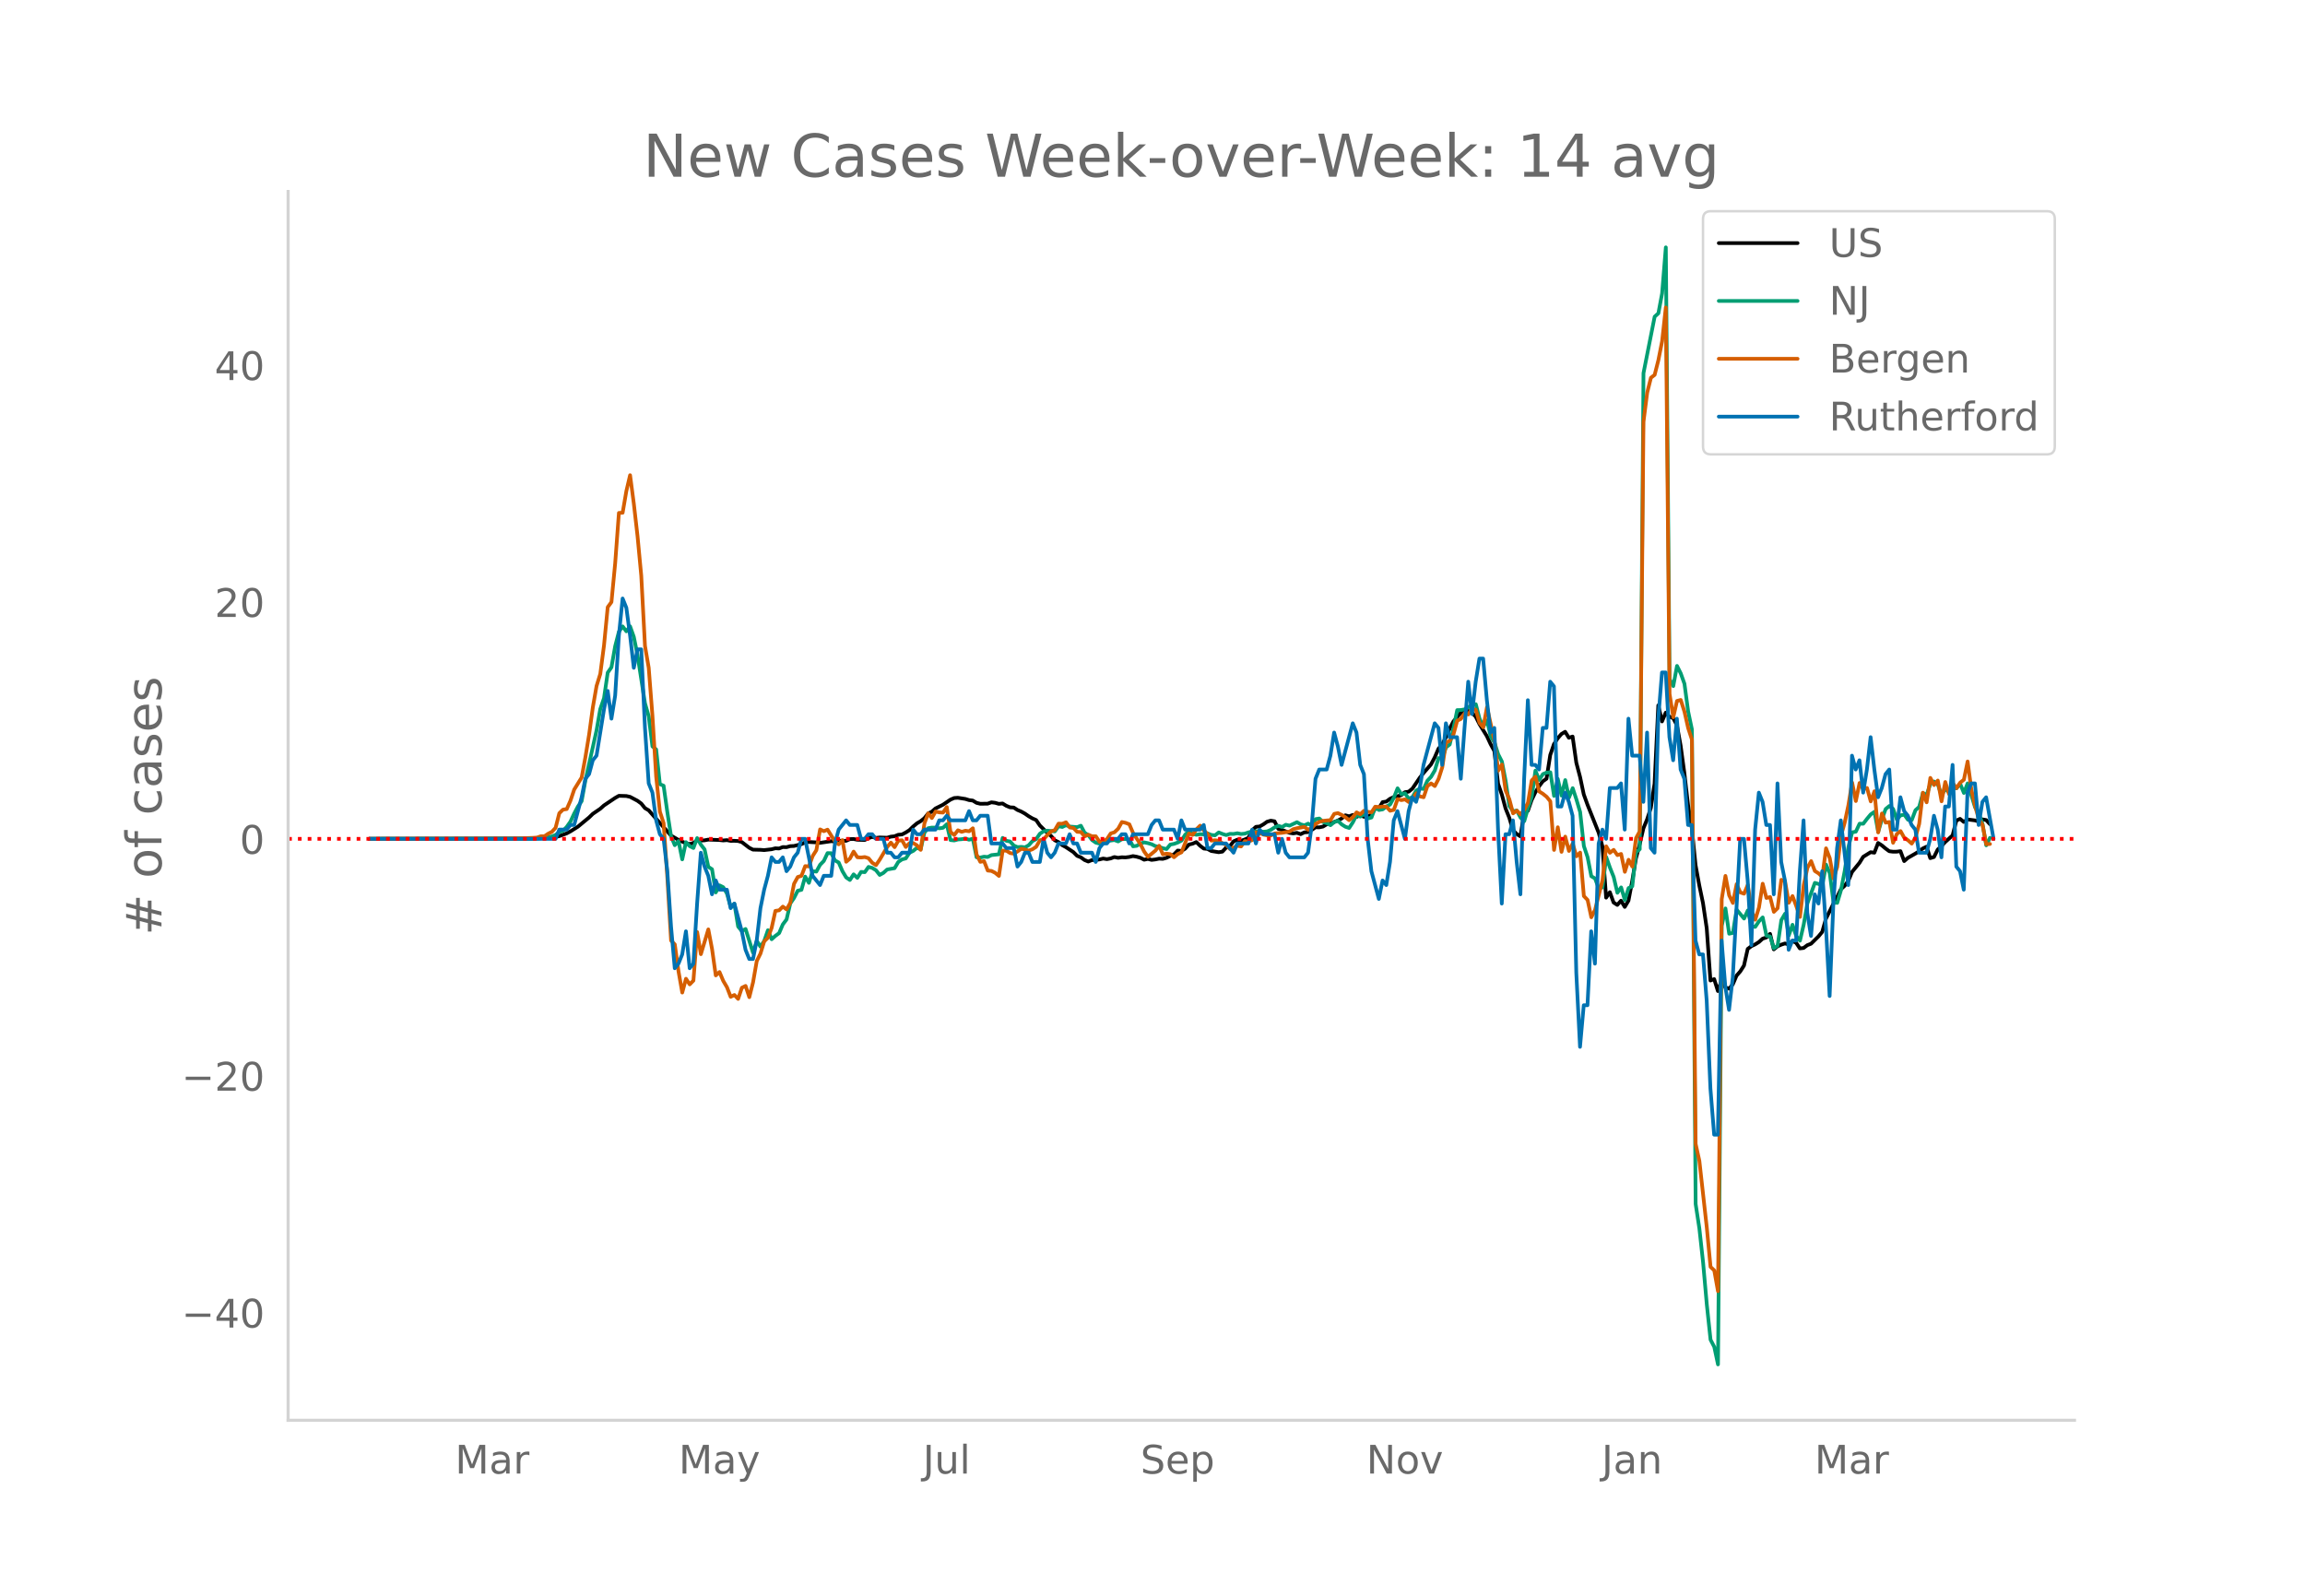 <svg height="864" viewBox="0 0 936 648" width="1248" xmlns="http://www.w3.org/2000/svg" xmlns:xlink="http://www.w3.org/1999/xlink"><defs><style>*{stroke-linecap:butt;stroke-linejoin:round}</style></defs><g id="figure_1"><path d="M0 648h936V0H0z" style="fill:#fff" id="patch_1"/><g id="axes_1"><path d="M117 576.72h725.4V77.76H117z" style="fill:none" id="patch_2"/><path clip-path="url(#pe294f78b73)" d="m149.973 340.626 65.038-.113 7.562-.276 1.513-.116 1.512-.228 1.513-.374 3.025-1.121 1.512-.81 3.025-1.898 4.538-3.75 1.512-1.465 3.025-2.065 1.513-1.355 4.537-3.046 1.513-.857 3.025.086 1.512.335 3.025 1.599 1.513 1.105 1.512 1.876 1.513.885 9.075 10.268 3.025 1.75 3.025 1.372 1.513.295 1.512-.427 1.513-.983 1.512.014 1.513-.1 1.512-.291 4.538.17 1.512.17 1.513-.128 1.512.3 1.513-.025 1.512.089 1.513.423 3.025 2.32 1.512.756 3.025.073 1.513.113 3.025-.341 1.512-.39 1.513.074 1.512-.57 1.513.04 1.512-.416 1.513-.068 3.025-.743 1.512-.716 1.513-.169 3.025.172 1.512.178 4.538-.67 1.513.147 1.512-.337 3.025.037 1.513-.69 1.512-.054 1.513.317 3.025.091 1.512-.752 1.513-.504 1.512.415 1.513-.176 3.025.102 1.512-.438 1.513-.164 1.512-.602 1.513-.123 1.512-.793 1.513-.97 1.512-1.47 1.513-1.272 1.512-.887 1.513-1.207 1.512-1.874 1.513-.78 1.512-1.32 3.025-1.505 3.025-2.063 1.513-.658 1.512-.106 3.025.473 1.513.469 1.512.194 1.513.92 1.512.378 3.025-.037 1.513-.546 1.512.19 1.513.428 1.512-.147 1.513.934 1.513.626 1.512.083 1.513.994 1.512.63 1.513.846 1.512 1.048 1.513.887 1.512.668 1.513 2.209 3.025 2.997 1.512 1.24 1.513 1.764 1.512.747 1.513 1.222 1.512.826 3.025 2.016 1.513 1.514 1.512.602 1.513 1.102 1.512.62 1.513-.602 1.512-.041 1.513-.207 1.512-.367 1.513.25 1.512-.288 1.513-.57 1.512.305 1.513-.214 1.512.058 1.513-.188 1.512-.356 1.513.264 1.512.432 1.513.784 1.512-.334 1.513.404 1.512-.184 1.513-.317 1.512.082 1.513-.427 1.512-.78 1.513-.599 1.512-1.569 1.513.168 1.513-.922 1.512-1.674 1.513-.352 1.512-.667 1.513 1.487 1.512 1.157 1.513.149 1.512.828 3.025.503 1.513-.235 1.512-1.637 1.513-.567 1.512-1.969 1.513-.676 1.512.441 1.513-.53 1.512-.674 1.513-3.076 1.512-1.39 1.513-.146 1.512-.86 1.513-1.072 1.512-.422 1.513.251 1.512 3.068 1.513.416 3.025 1.2 1.512.243 1.513-.249 1.512.55 1.513-.732 1.512-.104 1.513-.908 1.512-1.054 1.513.032 1.512-.312 1.513-.919 1.512-.334 3.025-1.21 1.513-.811 1.512-1.309 1.513.416 1.512-.559 1.513.799 1.513-.737 1.512.689 1.513.02 1.512-.99 1.513-2.298 1.512-.22 1.513-2.47 1.512-.236 1.513-1.132 1.512-.687 1.513-.32 1.512-.474 1.513-1.19 1.512-.206 1.513-1.238 3.025-4.47 1.512-1.898 3.025-3.484 1.513-2.851 1.512-3.51 1.513-1.797 1.512-2.803 1.513-3.57 1.512-2.875 3.025-3.562 3.025-.739 1.513.712 1.512 1.63 1.513 3.015 3.025 4.902 1.512 3.252 1.513 2.765 1.512 13.286 1.513 4.361 1.512 5.642 1.513 3.793 1.512 5.026 1.513 1.626 1.512.927 1.513-9.525 1.512-.85 1.513-4.355 1.512-3.15 1.513-2.436 1.513-2.026 1.512-1.061 1.513-9.638 1.512-4.415 1.513-2.36 1.512-1.737 1.513-.913 1.512 2.435 1.513-.499 1.512 10.642 1.513 5.74 1.512 7.122 1.513 4.189 4.537 11.375 1.513 5.478 1.512 20.875 1.513-2.217 1.512 4.184 1.513.981 1.512-1.71 1.513 2.52 1.512-2.542 1.513-7.917 1.512-9.215 1.513-5.668 1.512-6.532 1.513-3.69 1.512-4.63 1.513-9.854 1.512-31.785 1.513 6.514 1.512-3.579 1.513 1.715 1.512.497 1.513 2.92 1.512 8.288 1.513 11.098 1.512 13.082 1.513 9.277 1.512 15 1.513 8.226 1.512 7.253 1.513 10.23 1.512 21.205 1.513-.584 1.513 4.857 1.512-4.401 1.513 2.941 1.512.495 1.513-1.76 1.512-3.521 1.513-1.719 1.512-2.382 1.513-6.756 1.512-1.145 1.513-.703 1.512-.948 1.513-1.368 1.512-.506 1.513-1.452 1.512 6.297 1.513-1.254 1.512-.654 1.513-.494 1.512.411 1.513-1.445 1.512.783 1.513 2.258 1.512-.17 1.513-1.138 1.512-.588 3.025-2.975 1.513-1.835 1.512-5.354 3.025-6.062 1.513-2.732 1.512-3.168 1.513-1.38 1.512-2.01 1.513-3.627 3.025-3.705 1.512-2.444 3.025-1.878 1.513.203 1.512-3.95 1.513.975 1.512 1.273 1.513 1.11 1.512.188 1.513-.017 1.513-.206 1.512 4.04 1.513-1.318 3.025-1.724 1.512-.937 1.513-1.151 1.512-.71 1.513 4.639 1.512-.449 1.513-3.046 1.512-1.393 1.513-1.645 3.025-2.705 1.512-6.02 1.513-.7 1.512 1.258 1.513-1.016 3.025.39 1.512.462 1.513-.87 1.512.25 1.513 1.67h0" style="fill:none;stroke:#000;stroke-linecap:round;stroke-width:1.5" id="line2d_1"/><path clip-path="url(#pe294f78b73)" d="m149.973 340.624 66.55-.104 4.538-.251 3.025-.623 1.512-.58 1.513-1.165 1.512-.533 1.513-1.605 1.512-2.14 1.513-3.275 1.512-2.843 1.513-2.17 1.512-8.358 4.538-20.368 1.512-8.69 1.513-4.414 1.512-10.37 1.513-2.161 1.512-8.571 1.513-5.86 1.512-2.181 1.513 2 1.512-2.04 1.513 4.279 1.512 7.391 3.025 19.56 1.513 5.283 1.513 12.264 1.512 1.219 1.513 14.105 1.512.635 1.513 10.702 1.512 9.824 1.513 3.624 1.512-1.686 1.513 7.445 1.512-7 1.513 1.616 1.512.77 1.513-4.023 1.512 2.646 1.513 1.95 1.512 7.066 1.513.986 1.512 9.41 1.513-2.87 1.512.735 1.513 2.592 1.512 5.4 1.513-1.22 1.512 9.218 1.513 1.856 1.512-.866 3.025 9.607 1.513-4.807 1.512 2.37 1.513-2.281 1.512-4.39 1.513 3.67 1.512-1.365 1.513-1.106 1.512-3.547 1.513-2.011 1.512-6.498 1.513-2.212 1.512-2.96 1.513-.374 1.512-5.357 1.513 2.533 1.512-4.734 1.513.162 1.512-2.765 1.513-1.547 1.513-3.195 1.512.043 1.513 2.927 1.512.855 1.513 3.52 1.512 2.53 1.513 1.04 1.512-2.29 1.513 1.435 1.512-2.425 1.513.1 1.512-2.123 1.513.41 1.512.928 1.513 1.915 1.512-.843 1.513-1.37 3.025-.53 1.512-2.548 1.513-1.021 1.512-.402 1.513-2.313 1.512-.74 1.513-1.252 1.512.564 1.513-6.753 1.512-1.767 1.513-.26 1.512.016 1.513.279 1.512-.202 1.513-1.454 1.512 6.428 1.513.167 1.512-.406 1.513-.109 1.512-.263 1.513.48 1.512-.426 1.513 7.554 1.512.105 1.513-.345 1.512.12 1.513-.766 3.025-.328 1.512-6.653 1.513 1.184 1.513.27 1.512 1.664 1.513.63 1.512-.108 1.513.178 1.512-.844 1.513-1.686 1.512-.812 1.513-2.19 1.512-.982 1.513-.247 3.025.298 1.512-2.089 1.513.294 1.512-.72 1.513.546 3.025.244 1.512-.585 1.513 2.855 1.512.97 1.513 1.985 1.512 1.064 1.513.394 1.512-.089 1.513-1.238 1.512.085 1.513-.208 1.512.568 1.513-.924 1.512-.054 1.513.15 1.512 2.808 1.513-.193 1.512-.975 1.513-.433 1.512.314 1.513.452 1.512.762 1.513.29 1.512.55 1.513.347 1.512-1.833 1.513-.27 1.512-.546 1.513-.781 1.513-2.425 1.512-1.435 1.513 1.063 1.512.445 1.513-.27 1.512.092 1.513-.402 1.512.623 1.513.166 1.512-1.176 1.513.607 1.512.472 1.513-.506 1.512.042 1.513-.286 1.512.302 1.513-.14 1.512-.526 1.513-.29 1.512-.166 1.513.012 1.512.197 1.513-.14 1.512-.638 1.513-1.001 1.512-.639 1.513.5 1.512-.925 1.513.367 3.025-1.407 1.512.881 1.513.41 1.512-.707 1.513.839 1.512-2.665 1.513-.248 1.512 1.44 1.513.463 1.512.809 1.513-1.273 1.512-.503 1.513 1.459 1.512.955 1.513.491 1.512-2.305 1.513-2.982 1.513.669 1.512-1.122 1.513 1.907 1.512-.425 1.513-4.092 1.512 1.048 1.513-.255 1.512-1.16 1.513-.813 1.512-2.765 1.513-3.814 1.512 2.382 1.513-.348 1.512 2.209 1.513-.685 1.512-2.638 1.513-.854 1.512.193 1.513-3.342 1.512-1.609 1.513-2.576 1.512-5.005 1.513.07 1.512-4.417 1.513-1.18 1.512-6.563 1.513-7.391 1.512-.035 1.513-.279 1.512-.835 1.513-1.075 1.512-.17 1.513 5.89 1.512 3.249 1.513-2.6 1.512 6.591 1.513 2.387 1.512 4.792 1.513 2.967 1.512 7.805 1.513 10.265 1.512 2.135 1.513-.317 1.512 2.881 1.513 1.431 1.512-5.179 1.513-4.664 1.512-10.68 1.513 3.826 1.513-2.402 1.512-.6 1.513-.139 1.512 9.6 1.513-6.896 1.512 6.757 1.513-6.289 1.512 7.12 1.513-3.844 1.512 4.583 1.513 5.114 1.512 13.811 1.513 4.526 1.512 7.735 1.513.901 1.512 4.07 1.513-.473 1.512-12.288 1.513 4.286 1.512 3.786 1.513 6.429 1.512-2.182 1.513 5.14 1.512-4.861 1.513-.754 1.512-13.774 1.513-1.272 1.512-193.292 4.538-22.936 1.512-1.376 1.513-8.092 1.512-18.685 1.513 175.318 1.512 2.831 1.513-8.188 1.512 3.013 1.513 4.243 1.512 11.31 1.513 7.194 1.512 192.738 1.513 9.925 1.512 13.82 1.513 17.122 1.512 14.253 1.513 2.904 1.513 7.117 1.512-178.091 1.513-7.067 1.512 10.27 1.513-.33 1.512-9.445 3.025 3.62 1.513-3.31 1.512 6.447 1.513.232 1.512-2.27 1.513-1.574 1.512 7.399 1.513.356 1.512 4.811 1.513-1.075 1.512-10.397 1.513-2.587 1.512 8.826 1.513-4.336 1.512 4.564 1.513 1.888 1.512-6.506 1.513-8.656 3.025-8.312 1.512.445 1.513.7 1.512-8.56 1.513 3.49 1.512 11.796 1.513.263 1.512-5.101 1.513-7.775 1.512-9.758 1.513-6.01 1.512-.29 1.513-3.226 1.512.008 1.513-1.992 1.512-1.803 1.513-1.032 1.512 8.099 1.513-5.075 1.512-4.158 1.513-1.245 1.512 1.18 1.513 4.3 1.513-1.667 1.512-.297 1.513 2.088 1.512.14 1.513-4.023 1.512-1.342 1.513-5.628 1.512.782 1.513-4.502 1.512-.964 1.513 1.16 1.512 4.445 1.513-2.665 1.512 1.5 1.513-1.844 1.512.174 1.513-1.853 1.512 3.733 1.513-3.891 3.025 9.704 1.512 2.444 1.513 4.328 1.512 8.691 1.513-3.052h0" style="fill:none;stroke:#009e73;stroke-linecap:round;stroke-width:1.5" id="line2d_2"/><path clip-path="url(#pe294f78b73)" d="m149.973 340.624 58.988-.11 7.562-.295 1.513-.11 1.512-.516h1.513l1.512-1.032 1.513-.774 1.512-1.622 1.513-5.933 1.512-1.474 1.513-.221 1.512-3.427 1.513-4.496 3.025-4.902 1.512-8.18 1.513-9.25 1.512-11.02 1.513-8.696 1.512-4.902 1.513-11.571 1.512-15.552 1.513-2.063 1.512-15.736 1.513-20.453 1.512-.074 1.513-8.807 1.512-6.45 1.513 11.535 1.512 13.23 1.513 16.067 1.512 28.487 1.513 8.881 1.513 19.458 1.512 24.765 1.513 14.225 1.512 4.643 1.513 22.074 1.512 25.612 1.513 1.548 1.512 10.982 1.513 8.587 1.512-5.602 1.513 2.285 1.512-1.548 1.513-19.716 1.512 8.992 3.025-10.06 1.513 7.96 1.512 10.724 1.513-1.364 1.512 3.575 1.513 2.58 1.512 3.906 1.513-.737 1.512 1.584 1.513-4.532 1.512-.738 1.513 4.57 1.512-6.007 1.513-8.66 1.512-3.059 1.513-4.938 1.512-1.474 1.513-4.017 1.512-6.891 1.513-.221 1.512-1.511 1.513 1.142 1.512-2.653 1.513-7.739 1.512-2.764 1.513-.479 1.512-3.943 1.513.11 1.512-4.2 1.513-2.396 1.512-8.44 1.513.738 1.513-.627 3.025 4.828 1.512 1.142 1.513-1.695 1.512 8.771 1.513-1.29 1.512-2.837 1.513 2.284 1.512.11 1.513-.183 1.512.479 1.513 1.842 1.512.958 1.513-2.21 3.025-5.123 1.512-1.806 1.513 1.843 1.512-2.654 1.513-.147 1.512 2.727 1.513-1.548 1.512-.037 1.513.922 1.512 1.842 1.513-10.76 1.512-4.054 1.513 1.88 1.512-2.654 1.513.368 1.512.074 1.513-2.248 1.512 10.135 1.513 1.216 1.512-1.917 1.513.627 1.512-.442 1.513.22 1.512-1.215 1.513 10.65 1.512 2.985 1.513-.295 1.512 3.833 1.513.147 1.512.774 1.513 1.253 1.512-10.282 1.513.037 1.513.958 1.512.258 1.513-.921 1.512-1.069 1.513.295 1.512.442 1.513-.553 1.512-.995 1.513-2.653 1.512-.368 1.513-1.77 1.512-1.473 1.513-.516 1.512-2.617 1.513.037 1.512-.59 1.513 2.1 1.512.222 1.513 1.548 1.512.074 1.513 1.768 1.512-.663 1.513.627h1.512l1.513 2.248 1.512-.222 1.513-.884 1.512-2.285 1.513-.479 1.512-1.437 1.513-2.727 1.512.331 1.513.59 1.512 3.538 3.025 4.606 1.513 2.985 1.512 2.064 3.025-2.506 1.513-1.953 1.512 3.464 1.513-.258 1.512.184 1.513 1.253 1.512-1.29 1.513-.7 3.025-7.628 1.513.553 1.512-2.248 1.513-1.511 1.512 1.99 1.513 1.327 1.512 2.763 1.513-.147 1.512.184 1.513 1.069 1.512.59 1.513 1.695 1.512-.553 1.513-.737 1.512.258 1.513-2.174 1.512.147 1.513-.553 1.512-3.206 1.513.332 1.512.663 1.513.295 1.512.037 1.513-.81 3.025-.259 3.025-.516 1.512-.958 1.513-.405 3.025-.516 1.512 1.142 1.513-.774 1.512-1.584 1.513-.848 1.512-.405 3.025-.295 1.513-2.543 1.512-.295 1.513.737 1.512.922 1.513 1.216 1.512-1.253 1.513-1.917 1.513.774 1.512-1.437 1.513.442 1.512.185 1.513-2.285 1.512.147 1.513-.22 1.512.073 1.513 1.658 1.512-.368 1.513-4.386 1.512.442 1.513-.294 1.512 1.068 1.513-1.105 1.512-2.432 1.513 1.253 1.512.331 1.513-4.496 1.512-1.105 1.513 1.068 1.512-2.91 1.513-4.755 1.512-10.024 1.513-.663 1.512-2.616 1.513-5.565 1.512-.737 1.513-2.285 1.512.48 1.513-2.433 1.512.553 1.513 5.343 1.512 1.77 1.513-8.219 3.025 13.71 1.512 12.123 1.513-2.506 1.512 10.54 1.513 3.538 1.512 5.749 1.513-1.106 1.512 1.511 1.513-1.842 1.512-2.875 1.513-9.065 1.512-1.511 1.513 5.97 1.513.958 1.512 1.216 1.513 1.843 1.512 19.752 1.513-9.213 1.512 9.987 1.513-6.191 1.512 5.823 1.513-3.022 1.512 5.196 1.513-1.511 1.512 17.652 1.513 1.585 1.512 7.038 1.513-2.985 3.025-12.05 1.512-13.783 1.513 2.617 1.512-1.18 1.513 2.138 1.512-.48 1.513 7.26 1.512-4.9 1.513 2.763 1.512-11.535 1.513-2.763 1.512-166.313 1.513-11.83 1.512-6.044 1.513-1.179 1.512-5.97 1.513-7.665 1.512-13.746 1.513 156.916 1.512 9.508 1.513-6.634 1.512-.405 1.513 4.754 1.512 6.707 1.513 4.606 1.512 164.213 1.513 6.891 3.025 27.123 1.512 15.92 1.513 1.437 1.513 8.44 1.512-159.164 1.513-9.471 1.512 7.886 1.513 3.096 1.512-7.629 1.513 3.354 1.512.516 1.513-3.612 1.512 10.65 1.513 3.538 1.512-4.975 1.513-9.655 1.512 5.786 1.513-.369 1.512 6.007 1.513-1.474 1.512-11.534 1.513.59 1.512 8.733 1.513-2.727 1.512 4.017 1.513 4.459 1.512-12.825 1.513-7.112 1.512-2.727 1.513 4.017 1.512.958 1.513 1.437 1.512-11.608 1.513 3.98 1.512 8.292 1.513-4.68 1.512-12.604 1.513-5.38 1.512-7.113 1.513-9.213 1.512 7.518 1.513-7.334 1.512 2.506 1.513-.479 1.512 5.454 1.513-4.127 1.512 16.73 1.513-7.701 1.512 3.722 1.513-.258 1.512 8.439 1.513-3.575 1.513-1.179 1.512 2.727 1.513.995 1.512 1.364 1.513-2.47 1.512-5.527 1.513-12.677 1.512 3.906 1.513-9.913 1.512 2.911 1.513-1.843 1.512 8.44 1.513-7.85 1.512 4.901 1.513-4.496 1.512 2.138 1.513-2.285 1.512-1.18 1.513-7.406 1.512 11.313 1.513 6.78 1.512 5.344 1.513 2.248 1.512 7.924 1.513-.111h0" style="fill:none;stroke:#d55e00;stroke-linecap:round;stroke-width:1.5" id="line2d_3"/><path clip-path="url(#pe294f78b73)" d="M149.973 340.624h75.625l1.513-3.753h3.025l1.512-1.877h1.513l3.025-11.262 1.512-7.508 1.513-1.877 1.512-5.63 1.513-1.877 3.025-18.77 1.512-7.507 1.513 11.261 1.512-9.385 1.513-24.4 1.512-15.015 1.513 3.754 1.512 11.261 1.513 13.139 1.512-7.508h1.513l1.512 31.908 1.513 22.523 1.513 3.754 1.512 11.262 1.513 5.63 1.512 1.877 1.513 13.139 1.512 22.523L274 393.18l1.512-1.877 1.513-3.754 1.512-9.385 1.513 15.016 1.512-1.877 1.513-24.4 1.512-20.647 1.513 5.631 1.512 3.754 1.513 7.508 1.512-5.631 1.513 3.754h3.025l1.512 7.507 1.513-1.877 3.025 11.262 1.512 7.508 1.513 3.754h1.512l1.513-7.508 1.512-13.139 1.513-7.507 1.512-5.631 1.513-7.508 1.512 1.877h1.513l1.512-1.877 1.513 5.63 1.512-1.876 1.513-3.754 1.512-1.877 1.513-5.63h1.512l3.025 15.015 3.025 3.754 1.513-3.754h3.025l1.513-13.139 1.512-5.63 3.025-3.754 1.513 1.877h3.025l1.512 5.63h1.513l1.512-1.877h1.513l1.512 1.877h3.025l1.513 5.631h1.512l1.513 1.877h1.512l1.513-1.877h3.025l1.512-9.384 1.513 1.876h1.512l1.513-1.876h4.537l1.513-3.754h1.512l1.513-1.877 1.512 1.877h6.05l1.513-3.754 1.512 3.754h1.513l1.512-1.877h3.025l1.513 11.261h4.537l1.513 1.877h3.025l1.513 7.508 1.512-1.877 1.513-3.754h1.512l1.513 3.754h3.025l1.512-9.385 1.513 5.631 1.512 1.877 1.513-1.877 1.512-3.754h3.025l1.513-3.754 1.512 3.754h1.513l1.512 3.754h4.538l1.512 3.754 1.513-5.63 1.512-1.878h1.513l1.512-1.877h3.025l1.513-1.877h1.512l1.513 3.754 1.512-3.754h6.05l1.513-3.753 1.512-1.877h1.513l1.512 3.754h4.538l1.512 3.753 1.513-7.507 1.513 3.754h6.05l1.512-1.877 1.513 9.384h1.512l1.513-1.877h4.537l3.025 3.754 1.513-3.754h4.537l1.513-5.63 1.512 5.63 1.513-5.63 1.512 1.876h4.538l1.512 7.508 1.513-5.63 1.512 5.63 1.513 1.877h6.05l1.512-1.877 1.513-11.261 1.512-18.77 1.513-3.754h3.025l1.512-5.63 1.513-9.385 1.512 5.63 1.513 7.508 4.537-16.892 1.513 3.754 1.513 13.138 1.512 3.754 1.513 26.277 1.512 13.139 3.025 11.262 1.513-7.508 1.512 1.877 1.513-9.385 1.512-16.892 1.513-3.754 3.025 11.261 1.512-11.261 1.513-5.631 1.512 1.877 1.513-5.63 1.512-9.386 4.538-16.892 1.512 1.877 1.513 15.015 1.512-16.892 1.513 5.63h3.025l1.512 16.893 1.513-20.646 1.512-18.77 1.513 13.14 1.512-13.14 1.513-9.384h1.512l1.513 16.892 1.512 13.139 1.513-1.877 1.512 41.293 1.513 30.03 1.512-28.154h1.513l1.512-5.63 1.513 16.892 1.512 13.139 1.513-46.924 1.512-31.908 1.513 26.277h1.512l1.513 1.877 1.513-16.892h1.512l1.513-18.77 1.512 1.878 1.513 48.8h1.512l1.513-5.63 1.512 3.753 1.513 5.63 1.512 63.816 1.513 30.031 1.512-16.892h1.513l1.512-30.03 1.513 13.138 1.512-48.8 1.513-5.631 1.512 3.753 1.513-20.646h3.025l1.512-1.877 1.513 18.77 1.512-45.047 1.513 15.016h3.025l1.512 18.769 1.513-28.154 1.512 46.923 1.513 1.877 1.512-54.43 1.513-18.77h1.512l1.513 26.277 1.512 9.385 1.513-16.893 1.512 20.646 1.513 3.754 1.512 18.77h1.513l1.512 46.923 1.513 5.63h1.512l1.513 18.77 1.512 35.662 1.513 18.77h1.513l1.512-78.832 1.513 18.77 1.512 9.384 1.513-13.139 3.025-56.308h1.512l1.513 16.893 1.512 26.277 1.513-46.923 1.512-15.016 1.513 3.754 1.512 9.385h1.513l1.512 28.154 1.513-45.047 1.512 31.908 1.513 7.508 1.512 28.154 1.513-3.754h1.512l1.513-28.154 1.512-20.646 1.513 37.538 1.512 9.385 1.513-16.892 1.512 3.753 1.513-13.138 1.512 22.523 1.513 28.154 1.512-37.539 1.513-22.523 1.512-11.261 3.025 26.277 1.513-52.554 1.512 5.63 1.513-3.753 1.512 13.138 1.513-9.385 1.512-13.138 1.513 13.138 1.512 11.262 1.513-3.754 1.512-5.63 1.513-1.878 1.512 24.4h1.513l1.513-13.138 1.512 5.63 1.513 1.878 1.512 3.754 1.513 1.877 1.512 9.384h3.025l1.513-5.63 1.512-9.385 1.513 5.63 1.512 11.262 1.513-20.646h1.512l1.513-16.893 1.512 41.293 1.513 1.877 1.512 7.508 1.513-39.416 1.512-3.754h1.513l1.512 16.893 1.513-9.385 1.512-1.877 3.025 16.892h0" style="fill:none;stroke:#0072b2;stroke-linecap:round;stroke-width:1.5" id="line2d_4"/><path clip-path="url(#pe294f78b73)" d="M117 340.624h725.4" style="fill:none;stroke:red;stroke-dasharray:1.5,2.475;stroke-dashoffset:0;stroke-width:1.5" id="line2d_5"/><path d="M117 576.72V77.76" style="fill:none;stroke:#d3d3d3;stroke-linecap:square;stroke-linejoin:miter;stroke-width:1.25" id="patch_3"/><path d="M117 576.72h725.4" style="fill:none;stroke:#d3d3d3;stroke-linecap:square;stroke-linejoin:miter;stroke-width:1.25" id="patch_4"/><g id="matplotlib.axis_1"><g id="xtick_1"><g style="fill:#696969" transform="matrix(.16 0 0 -.16 184.792 598.378)" id="text_1"><defs><path d="M9.813 72.906h14.703l18.593-49.61 18.703 49.61h14.704V0H66.89v64.016l-18.797-50h-9.907l-18.796 50V0H9.813z" id="DejaVuSans-77"/><path d="M34.281 27.484q-10.89 0-15.093-2.484-4.204-2.484-4.204-8.5 0-4.781 3.157-7.594 3.156-2.797 8.562-2.797 7.485 0 12 5.297 4.516 5.297 4.516 14.078v2zm17.922 3.72V0H43.22v8.297Q40.14 3.328 35.547.953q-4.594-2.375-11.234-2.375-8.391 0-13.36 4.719Q6 8.016 6 15.922q0 9.219 6.172 13.906 6.187 4.688 18.437 4.688h12.61v.89q0 6.203-4.078 9.594-4.078 3.39-11.453 3.39-4.688 0-9.141-1.124-4.438-1.125-8.531-3.375v8.312q4.921 1.906 9.562 2.844 4.64.953 9.031.953 11.875 0 17.735-6.156 5.86-6.14 5.86-18.64z" id="DejaVuSans-97"/><path d="M41.11 46.297q-1.516.875-3.297 1.281Q36.03 48 33.89 48q-7.625 0-11.703-4.953-4.079-4.953-4.079-14.234V0H9.08v54.688h9.03v-8.5q2.844 4.984 7.375 7.39Q30.031 56 36.531 56q.922 0 2.047-.125 1.125-.11 2.484-.36z" id="DejaVuSans-114"/></defs><use xlink:href="#DejaVuSans-77"/><use x="86.279" xlink:href="#DejaVuSans-97"/><use x="147.559" xlink:href="#DejaVuSans-114"/></g></g><g id="xtick_2"><g style="fill:#696969" transform="matrix(.16 0 0 -.16 275.609 598.378)" id="text_2"><defs><path d="M32.172-5.078q-3.797-9.766-7.422-12.735-3.61-2.984-9.656-2.984H7.906v7.516h5.282q3.703 0 5.75 1.765Q21-9.766 23.483-3.219l1.61 4.094-22.11 53.813H12.5l17.094-42.766 17.093 42.766h9.516z" id="DejaVuSans-121"/></defs><use xlink:href="#DejaVuSans-77"/><use x="86.279" xlink:href="#DejaVuSans-97"/><use x="147.559" xlink:href="#DejaVuSans-121"/></g></g><g id="xtick_3"><g style="fill:#696969" transform="matrix(.16 0 0 -.16 374.76 598.378)" id="text_3"><defs><path d="M9.813 72.906h9.859V5.078q0-13.187-5-19.14-5-5.954-16.094-5.954h-3.75v8.297h3.078q6.531 0 9.219 3.672Q9.813-4.39 9.813 5.078z" id="DejaVuSans-74"/><path d="M8.5 21.578v33.11h8.984V21.922q0-7.766 3.016-11.656 3.031-3.875 9.094-3.875 7.265 0 11.484 4.64 4.234 4.64 4.234 12.656v31h8.985V0h-8.984v8.406Q42.047 3.422 37.718 1q-4.313-2.422-10.032-2.422-9.421 0-14.312 5.86Q8.5 10.296 8.5 21.578zM31.11 56z" id="DejaVuSans-117"/><path d="M9.422 75.984h8.984V0H9.422z" id="DejaVuSans-108"/></defs><use xlink:href="#DejaVuSans-74"/><use x="29.492" xlink:href="#DejaVuSans-117"/><use x="92.871" xlink:href="#DejaVuSans-108"/></g></g><g id="xtick_4"><g style="fill:#696969" transform="matrix(.16 0 0 -.16 463.107 598.378)" id="text_4"><defs><path d="M53.516 70.516V60.89q-5.61 2.687-10.594 4-4.984 1.328-9.625 1.328-8.047 0-12.422-3.125t-4.375-8.89q0-4.845 2.906-7.313 2.907-2.453 11.016-3.97l5.953-1.218q11.031-2.11 16.281-7.406 5.25-5.297 5.25-14.172 0-10.61-7.11-16.078-7.093-5.469-20.812-5.469-5.172 0-11.015 1.172Q13.14.922 6.89 3.219v10.156q6-3.36 11.765-5.078 5.766-1.703 11.328-1.703 8.438 0 13.032 3.312 4.593 3.328 4.593 9.485 0 5.359-3.297 8.39-3.296 3.032-10.812 4.547L27.484 33.5q-11.03 2.188-15.968 6.875-4.922 4.688-4.922 13.047 0 9.672 6.812 15.234 6.813 5.563 18.766 5.563 5.14 0 10.453-.938 5.328-.922 10.89-2.765z" id="DejaVuSans-83"/><path d="M56.203 29.594v-4.39H14.891q.593-9.282 5.593-14.142 5-4.859 13.938-4.859 5.172 0 10.031 1.266 4.86 1.265 9.656 3.812v-8.5Q49.266.734 44.187-.344 39.11-1.422 33.892-1.422q-13.094 0-20.735 7.61-7.64 7.625-7.64 20.625 0 13.421 7.25 21.296Q20.016 56 32.328 56q11.031 0 17.453-7.11 6.422-7.093 6.422-19.296zm-8.984 2.64q-.094 7.36-4.125 11.75-4.032 4.407-10.672 4.407-7.516 0-12.031-4.25-4.516-4.25-5.203-11.97z" id="DejaVuSans-101"/><path d="M18.11 8.203v-29H9.077v75.484h9.031v-8.296q2.844 4.875 7.157 7.234Q29.594 56 35.594 56q9.968 0 16.187-7.906 6.235-7.907 6.235-20.797T51.78 6.484q-6.218-7.906-16.187-7.906-6 0-10.328 2.375-4.313 2.375-7.157 7.25zm30.578 19.094q0 9.906-4.079 15.547-4.078 5.64-11.203 5.64-7.14 0-11.218-5.64-4.079-5.64-4.079-15.547 0-9.906 4.078-15.547 4.079-5.64 11.22-5.64 7.124 0 11.202 5.64t4.078 15.547z" id="DejaVuSans-112"/></defs><use xlink:href="#DejaVuSans-83"/><use x="63.477" xlink:href="#DejaVuSans-101"/><use x="125" xlink:href="#DejaVuSans-112"/></g></g><g id="xtick_5"><g style="fill:#696969" transform="matrix(.16 0 0 -.16 554.836 598.378)" id="text_5"><defs><path d="M9.813 72.906h13.28l32.329-60.984v60.984h9.562V0h-13.28L19.39 60.984V0H9.813z" id="DejaVuSans-78"/><path d="M30.61 48.39q-7.22 0-11.422-5.64-4.204-5.64-4.204-15.453 0-9.813 4.172-15.453 4.188-5.64 11.453-5.64 7.188 0 11.375 5.655 4.203 5.672 4.203 15.438 0 9.719-4.203 15.406-4.187 5.688-11.375 5.688zm0 7.61q11.718 0 18.406-7.625 6.703-7.61 6.703-21.078 0-13.422-6.703-21.078-6.688-7.64-18.407-7.64-11.765 0-18.437 7.64-6.656 7.656-6.656 21.078 0 13.469 6.656 21.078Q18.844 56 30.609 56z" id="DejaVuSans-111"/><path d="M2.984 54.688H12.5L29.594 8.797l17.093 45.89h9.516L35.687 0H23.485z" id="DejaVuSans-118"/></defs><use xlink:href="#DejaVuSans-78"/><use x="74.805" xlink:href="#DejaVuSans-111"/><use x="135.986" xlink:href="#DejaVuSans-118"/></g></g><g id="xtick_6"><g style="fill:#696969" transform="matrix(.16 0 0 -.16 650.381 598.378)" id="text_6"><defs><path d="M54.89 33.016V0h-8.984v32.719q0 7.765-3.031 11.61-3.031 3.858-9.078 3.858-7.281 0-11.484-4.64-4.204-4.625-4.204-12.64V0H9.08v54.688h9.03v-8.5q3.235 4.937 7.594 7.374Q30.078 56 35.797 56q9.422 0 14.25-5.828 4.844-5.828 4.844-17.156z" id="DejaVuSans-110"/></defs><use xlink:href="#DejaVuSans-74"/><use x="29.492" xlink:href="#DejaVuSans-97"/><use x="90.771" xlink:href="#DejaVuSans-110"/></g></g><g id="xtick_7"><g style="fill:#696969" transform="matrix(.16 0 0 -.16 736.858 598.378)" id="text_7"><use xlink:href="#DejaVuSans-77"/><use x="86.279" xlink:href="#DejaVuSans-97"/><use x="147.559" xlink:href="#DejaVuSans-114"/></g></g></g><g id="matplotlib.axis_2"><g id="ytick_1"><g style="fill:#696969" transform="matrix(.16 0 0 -.16 73.733 539.083)" id="text_8"><defs><path d="M10.594 35.5h62.593v-8.297H10.594z" id="DejaVuSans-8722"/><path d="M37.797 64.313 12.89 25.39h24.906zm-2.594 8.593H47.61V25.391h10.407v-8.203H47.609V0h-9.812v17.188H4.89v9.515z" id="DejaVuSans-52"/><path d="M31.781 66.406q-7.61 0-11.453-7.5Q16.5 51.422 16.5 36.375q0-14.984 3.828-22.484 3.844-7.5 11.453-7.5 7.672 0 11.5 7.5 3.844 7.5 3.844 22.484 0 15.047-3.844 22.531-3.828 7.5-11.5 7.5zm0 7.813q12.266 0 18.735-9.703 6.468-9.688 6.468-28.141 0-18.406-6.468-28.11-6.47-9.687-18.735-9.687-12.25 0-18.718 9.688-6.47 9.703-6.47 28.109 0 18.453 6.47 28.14Q19.53 74.22 31.78 74.22z" id="DejaVuSans-48"/></defs><use xlink:href="#DejaVuSans-8722"/><use x="83.789" xlink:href="#DejaVuSans-52"/><use x="147.412" xlink:href="#DejaVuSans-48"/></g></g><g id="ytick_2"><g style="fill:#696969" transform="matrix(.16 0 0 -.16 73.733 442.893)" id="text_9"><defs><path d="M19.188 8.297h34.421V0H7.33v8.297q5.609 5.812 15.296 15.594 9.703 9.797 12.188 12.64 4.734 5.313 6.609 9 1.89 3.688 1.89 7.25 0 5.813-4.078 9.469-4.078 3.672-10.625 3.672-4.64 0-9.797-1.61-5.14-1.609-11-4.89v9.969Q13.767 71.78 18.938 73q5.188 1.219 9.485 1.219 11.328 0 18.062-5.672 6.735-5.656 6.735-15.125 0-4.5-1.688-8.531-1.672-4.016-6.125-9.485-1.218-1.422-7.765-8.187-6.532-6.766-18.453-18.922z" id="DejaVuSans-50"/></defs><use xlink:href="#DejaVuSans-8722"/><use x="83.789" xlink:href="#DejaVuSans-50"/><use x="147.412" xlink:href="#DejaVuSans-48"/></g></g><g id="ytick_3"><use xlink:href="#DejaVuSans-48" style="fill:#696969" transform="matrix(.16 0 0 -.16 97.32 346.703)" id="text_10"/></g><g id="ytick_4"><g style="fill:#696969" transform="matrix(.16 0 0 -.16 87.14 250.513)" id="text_11"><use xlink:href="#DejaVuSans-50"/><use x="63.623" xlink:href="#DejaVuSans-48"/></g></g><g id="ytick_5"><g style="fill:#696969" transform="matrix(.16 0 0 -.16 87.14 154.324)" id="text_12"><use xlink:href="#DejaVuSans-52"/><use x="63.623" xlink:href="#DejaVuSans-48"/></g></g><g style="fill:#696969" transform="matrix(0 -.2 -.2 0 65.573 379.813)" id="text_13"><defs><path d="M51.125 44H36.922l-4.11-16.313h14.313zm-7.328 27.781-5.078-20.265h14.265L58.11 71.78h7.813L60.89 51.516h15.234V44h-17.14l-4-16.313h15.53V20.22H53.079L48 0h-7.813l5.032 20.219H30.906L25.875 0h-7.86l5.079 20.219H7.719v7.468h17.187L29 44H13.281v7.516h17.625l4.985 20.265z" id="DejaVuSans-35"/><path d="M37.11 75.984V68.5h-8.594q-4.828 0-6.72-1.953-1.874-1.953-1.874-7.031v-4.828h14.797v-6.985H19.922V0H10.89v47.703H2.297v6.984h8.594V58.5q0 9.125 4.25 13.297 4.25 4.187 13.468 4.187z" id="DejaVuSans-102"/><path d="M48.781 52.594v-8.407q-3.812 2.11-7.64 3.157-3.828 1.047-7.735 1.047-8.75 0-13.593-5.547-4.829-5.532-4.829-15.547 0-10.016 4.829-15.563 4.843-5.53 13.593-5.53 3.907 0 7.735 1.046 3.828 1.047 7.64 3.156V2.094Q45.016.344 40.984-.531q-4.015-.89-8.562-.89-12.36 0-19.64 7.765-7.266 7.765-7.266 20.953 0 13.375 7.343 21.031Q20.22 56 33.016 56q4.14 0 8.093-.86 3.953-.843 7.672-2.546z" id="DejaVuSans-99"/><path d="M44.281 53.078v-8.5q-3.797 1.953-7.906 2.922-4.094.984-8.5.984-6.688 0-10.031-2.047-3.344-2.046-3.344-6.156 0-3.125 2.39-4.906 2.391-1.781 9.626-3.39l3.078-.688q9.562-2.047 13.593-5.781 4.032-3.735 4.032-10.422 0-7.625-6.032-12.078-6.03-4.438-16.578-4.438-4.39 0-9.156.86Q10.688.296 5.422 2v9.281q4.984-2.594 9.812-3.89 4.829-1.282 9.579-1.282 6.343 0 9.75 2.172 3.421 2.172 3.421 6.125 0 3.656-2.468 5.61-2.453 1.953-10.813 3.765l-3.125.735q-8.344 1.75-12.062 5.39-3.704 3.64-3.704 9.985 0 7.718 5.47 11.906Q16.75 56 26.811 56q4.97 0 9.36-.734 4.406-.72 8.11-2.188z" id="DejaVuSans-115"/></defs><use xlink:href="#DejaVuSans-35"/><use x="83.789" xlink:href="#DejaVuSans-32"/><use x="115.576" xlink:href="#DejaVuSans-111"/><use x="176.758" xlink:href="#DejaVuSans-102"/><use x="211.963" xlink:href="#DejaVuSans-32"/><use x="243.75" xlink:href="#DejaVuSans-99"/><use x="298.73" xlink:href="#DejaVuSans-97"/><use x="360.01" xlink:href="#DejaVuSans-115"/><use x="412.109" xlink:href="#DejaVuSans-101"/><use x="473.633" xlink:href="#DejaVuSans-115"/></g></g><g style="fill:#696969" transform="matrix(.24 0 0 -.24 261.11 71.76)" id="text_14"><defs><path d="M4.203 54.688h8.985l11.234-42.672 11.172 42.672h10.593l11.235-42.672 11.187 42.672h8.985L63.28 0H52.688L40.922 44.828 29.109 0H18.5z" id="DejaVuSans-119"/><path d="M64.406 67.281v-10.39q-4.984 4.64-10.625 6.922-5.64 2.296-11.984 2.296-12.5 0-19.14-7.64-6.641-7.64-6.641-22.094 0-14.406 6.64-22.047 6.64-7.64 19.14-7.64 6.345 0 11.985 2.296 5.64 2.297 10.625 6.938V5.609Q59.234 2.094 53.437.33q-5.78-1.75-12.218-1.75-16.563 0-26.094 10.124-9.516 10.14-9.516 27.672 0 17.578 9.516 27.703 9.531 10.14 26.094 10.14 6.531 0 12.312-1.734 5.797-1.734 10.875-5.203z" id="DejaVuSans-67"/><path d="M3.328 72.906h9.953L28.61 11.281l15.282 61.625h11.093l15.328-61.625 15.282 61.625h10.015L77.297 0H64.89L49.516 63.281 33.984 0H21.578z" id="DejaVuSans-87"/><path d="M9.078 75.984h9.031V31.11l26.813 23.578H56.39l-29-25.578L57.625 0H45.906L18.11 26.703V0H9.08z" id="DejaVuSans-107"/><path d="M4.89 31.39h26.313v-8H4.891z" id="DejaVuSans-45"/><path d="M11.719 12.406h10.297V0H11.719zm0 39.297h10.297v-12.39H11.719z" id="DejaVuSans-58"/><path d="M12.406 8.297h16.11v55.625l-17.532-3.516v8.985l17.438 3.515h9.86V8.296H54.39V0H12.406z" id="DejaVuSans-49"/><path d="M45.406 27.984q0 9.766-4.031 15.125-4.016 5.375-11.297 5.375-7.219 0-11.25-5.375-4.031-5.359-4.031-15.125 0-9.718 4.031-15.093t11.25-5.375q7.281 0 11.297 5.375 4.031 5.375 4.031 15.093zm8.985-21.203q0-13.953-6.203-20.765Q42-20.797 29.203-20.797q-4.734 0-8.937.703-4.203.703-8.157 2.172v8.735q3.954-2.141 7.813-3.157 3.86-1.031 7.86-1.031 8.843 0 13.234 4.61 4.39 4.609 4.39 13.937v4.453q-2.781-4.844-7.125-7.234Q33.938 0 27.875 0 17.828 0 11.672 7.656q-6.156 7.672-6.156 20.328 0 12.688 6.156 20.344Q17.828 56 27.875 56q6.063 0 10.406-2.39 4.344-2.391 7.125-7.22v8.297h8.985z" id="DejaVuSans-103"/></defs><use xlink:href="#DejaVuSans-78"/><use x="74.805" xlink:href="#DejaVuSans-101"/><use x="136.328" xlink:href="#DejaVuSans-119"/><use x="218.115" xlink:href="#DejaVuSans-32"/><use x="249.902" xlink:href="#DejaVuSans-67"/><use x="319.727" xlink:href="#DejaVuSans-97"/><use x="381.006" xlink:href="#DejaVuSans-115"/><use x="433.105" xlink:href="#DejaVuSans-101"/><use x="494.629" xlink:href="#DejaVuSans-115"/><use x="546.729" xlink:href="#DejaVuSans-32"/><use x="578.516" xlink:href="#DejaVuSans-87"/><use x="671.518" xlink:href="#DejaVuSans-101"/><use x="733.041" xlink:href="#DejaVuSans-101"/><use x="794.564" xlink:href="#DejaVuSans-107"/><use x="852.475" xlink:href="#DejaVuSans-45"/><use x="890.434" xlink:href="#DejaVuSans-111"/><use x="951.615" xlink:href="#DejaVuSans-118"/><use x="1010.795" xlink:href="#DejaVuSans-101"/><use x="1072.318" xlink:href="#DejaVuSans-114"/><use x="1107.057" xlink:href="#DejaVuSans-45"/><use x="1139.141" xlink:href="#DejaVuSans-87"/><use x="1232.143" xlink:href="#DejaVuSans-101"/><use x="1293.666" xlink:href="#DejaVuSans-101"/><use x="1355.189" xlink:href="#DejaVuSans-107"/><use x="1413.1" xlink:href="#DejaVuSans-58"/><use x="1446.791" xlink:href="#DejaVuSans-32"/><use x="1478.578" xlink:href="#DejaVuSans-49"/><use x="1542.201" xlink:href="#DejaVuSans-52"/><use x="1605.824" xlink:href="#DejaVuSans-32"/><use x="1637.611" xlink:href="#DejaVuSans-97"/><use x="1698.891" xlink:href="#DejaVuSans-118"/><use x="1758.07" xlink:href="#DejaVuSans-103"/></g><g id="legend_1"><path d="M694.75 184.5H831.2q3.2 0 3.2-3.2V88.96q0-3.2-3.2-3.2H694.75q-3.2 0-3.2 3.2v92.34q0 3.2 3.2 3.2z" style="fill:none;opacity:.8;stroke:#ccc;stroke-linejoin:miter" id="patch_5"/><path d="M697.95 98.718h32" style="fill:none;stroke:#000;stroke-linecap:round;stroke-width:1.5" id="line2d_6"/><g style="fill:#696969" transform="matrix(.16 0 0 -.16 742.75 104.317)" id="text_15"><defs><path d="M8.688 72.906h9.921V28.61q0-11.718 4.235-16.875 4.25-5.14 13.781-5.14 9.469 0 13.719 5.14 4.25 5.157 4.25 16.875v44.297H64.5V27.391q0-14.25-7.063-21.532-7.046-7.28-20.812-7.28-13.828 0-20.89 7.28-7.047 7.282-7.047 21.532z" id="DejaVuSans-85"/></defs><use xlink:href="#DejaVuSans-85"/><use x="73.193" xlink:href="#DejaVuSans-83"/></g><path d="M697.95 122.203h32" style="fill:none;stroke:#009e73;stroke-linecap:round;stroke-width:1.5" id="line2d_8"/><g style="fill:#696969" transform="matrix(.16 0 0 -.16 742.75 127.802)" id="text_16"><use xlink:href="#DejaVuSans-78"/><use x="74.805" xlink:href="#DejaVuSans-74"/></g><path d="M697.95 145.688h32" style="fill:none;stroke:#d55e00;stroke-linecap:round;stroke-width:1.5" id="line2d_10"/><g style="fill:#696969" transform="matrix(.16 0 0 -.16 742.75 151.287)" id="text_17"><defs><path d="M19.672 34.813V8.108H35.5q7.953 0 11.781 3.297 3.844 3.297 3.844 10.078 0 6.844-3.844 10.078-3.828 3.25-11.781 3.25zm0 29.984V42.828h14.61q7.218 0 10.75 2.703 3.546 2.719 3.546 8.282 0 5.515-3.547 8.25-3.531 2.734-10.75 2.734zm-9.86 8.11h25.204q11.28 0 17.375-4.688Q58.5 63.53 58.5 54.89q0-6.703-3.125-10.657-3.125-3.953-9.188-4.922 7.282-1.562 11.313-6.53 4.031-4.954 4.031-12.376 0-9.765-6.64-15.093Q48.25 0 35.984 0H9.812z" id="DejaVuSans-66"/></defs><use xlink:href="#DejaVuSans-66"/><use x="68.604" xlink:href="#DejaVuSans-101"/><use x="130.127" xlink:href="#DejaVuSans-114"/><use x="169.49" xlink:href="#DejaVuSans-103"/><use x="232.967" xlink:href="#DejaVuSans-101"/><use x="294.49" xlink:href="#DejaVuSans-110"/></g><path d="M697.95 169.173h32" style="fill:none;stroke:#0072b2;stroke-linecap:round;stroke-width:1.5" id="line2d_12"/><g style="fill:#696969" transform="matrix(.16 0 0 -.16 742.75 174.773)" id="text_18"><defs><path d="M44.39 34.188q3.172-1.079 6.172-4.594 3-3.516 6.032-9.672L66.609 0H56l-9.313 18.703q-3.624 7.328-7.015 9.719-3.39 2.39-9.25 2.39h-10.75V0h-9.86v72.906h22.266q12.5 0 18.656-5.234 6.157-5.219 6.157-15.766 0-6.89-3.203-11.437-3.204-4.532-9.297-6.282zM19.673 64.797V38.922h12.406q7.125 0 10.766 3.297 3.64 3.297 3.64 9.687 0 6.39-3.64 9.64-3.64 3.25-10.766 3.25z" id="DejaVuSans-82"/><path d="M18.313 70.219V54.688h18.5v-6.985h-18.5V18.016q0-6.688 1.828-8.594 1.828-1.906 7.453-1.906h9.218V0h-9.218q-10.407 0-14.36 3.875-3.953 3.89-3.953 14.14v29.688H2.687v6.984h6.594V70.22z" id="DejaVuSans-116"/><path d="M54.89 33.016V0h-8.984v32.719q0 7.765-3.031 11.61-3.031 3.858-9.078 3.858-7.281 0-11.484-4.64-4.204-4.625-4.204-12.64V0H9.08v75.984h9.03V46.188q3.235 4.937 7.594 7.374Q30.078 56 35.797 56q9.422 0 14.25-5.828 4.844-5.828 4.844-17.156z" id="DejaVuSans-104"/><path d="M45.406 46.39v29.594h8.985V0h-8.985v8.203Q42.578 3.328 38.25.953q-4.313-2.375-10.375-2.375-9.906 0-16.14 7.906-6.22 7.922-6.22 20.813 0 12.89 6.22 20.797Q17.968 56 27.874 56q6.063 0 10.375-2.375 4.328-2.36 7.156-7.234zm-30.61-19.093q0-9.906 4.079-15.547 4.078-5.64 11.203-5.64 7.125 0 11.219 5.64 4.11 5.64 4.11 15.547 0 9.906-4.11 15.547-4.094 5.64-11.219 5.64-7.125 0-11.203-5.64-4.078-5.64-4.078-15.547z" id="DejaVuSans-100"/></defs><use xlink:href="#DejaVuSans-82"/><use x="64.982" xlink:href="#DejaVuSans-117"/><use x="128.361" xlink:href="#DejaVuSans-116"/><use x="167.57" xlink:href="#DejaVuSans-104"/><use x="230.949" xlink:href="#DejaVuSans-101"/><use x="292.473" xlink:href="#DejaVuSans-114"/><use x="333.586" xlink:href="#DejaVuSans-102"/><use x="368.791" xlink:href="#DejaVuSans-111"/><use x="429.973" xlink:href="#DejaVuSans-114"/><use x="469.336" xlink:href="#DejaVuSans-100"/></g></g></g></g><defs><clipPath id="pe294f78b73"><path d="M117 77.76h725.4v498.96H117z"/></clipPath></defs></svg>